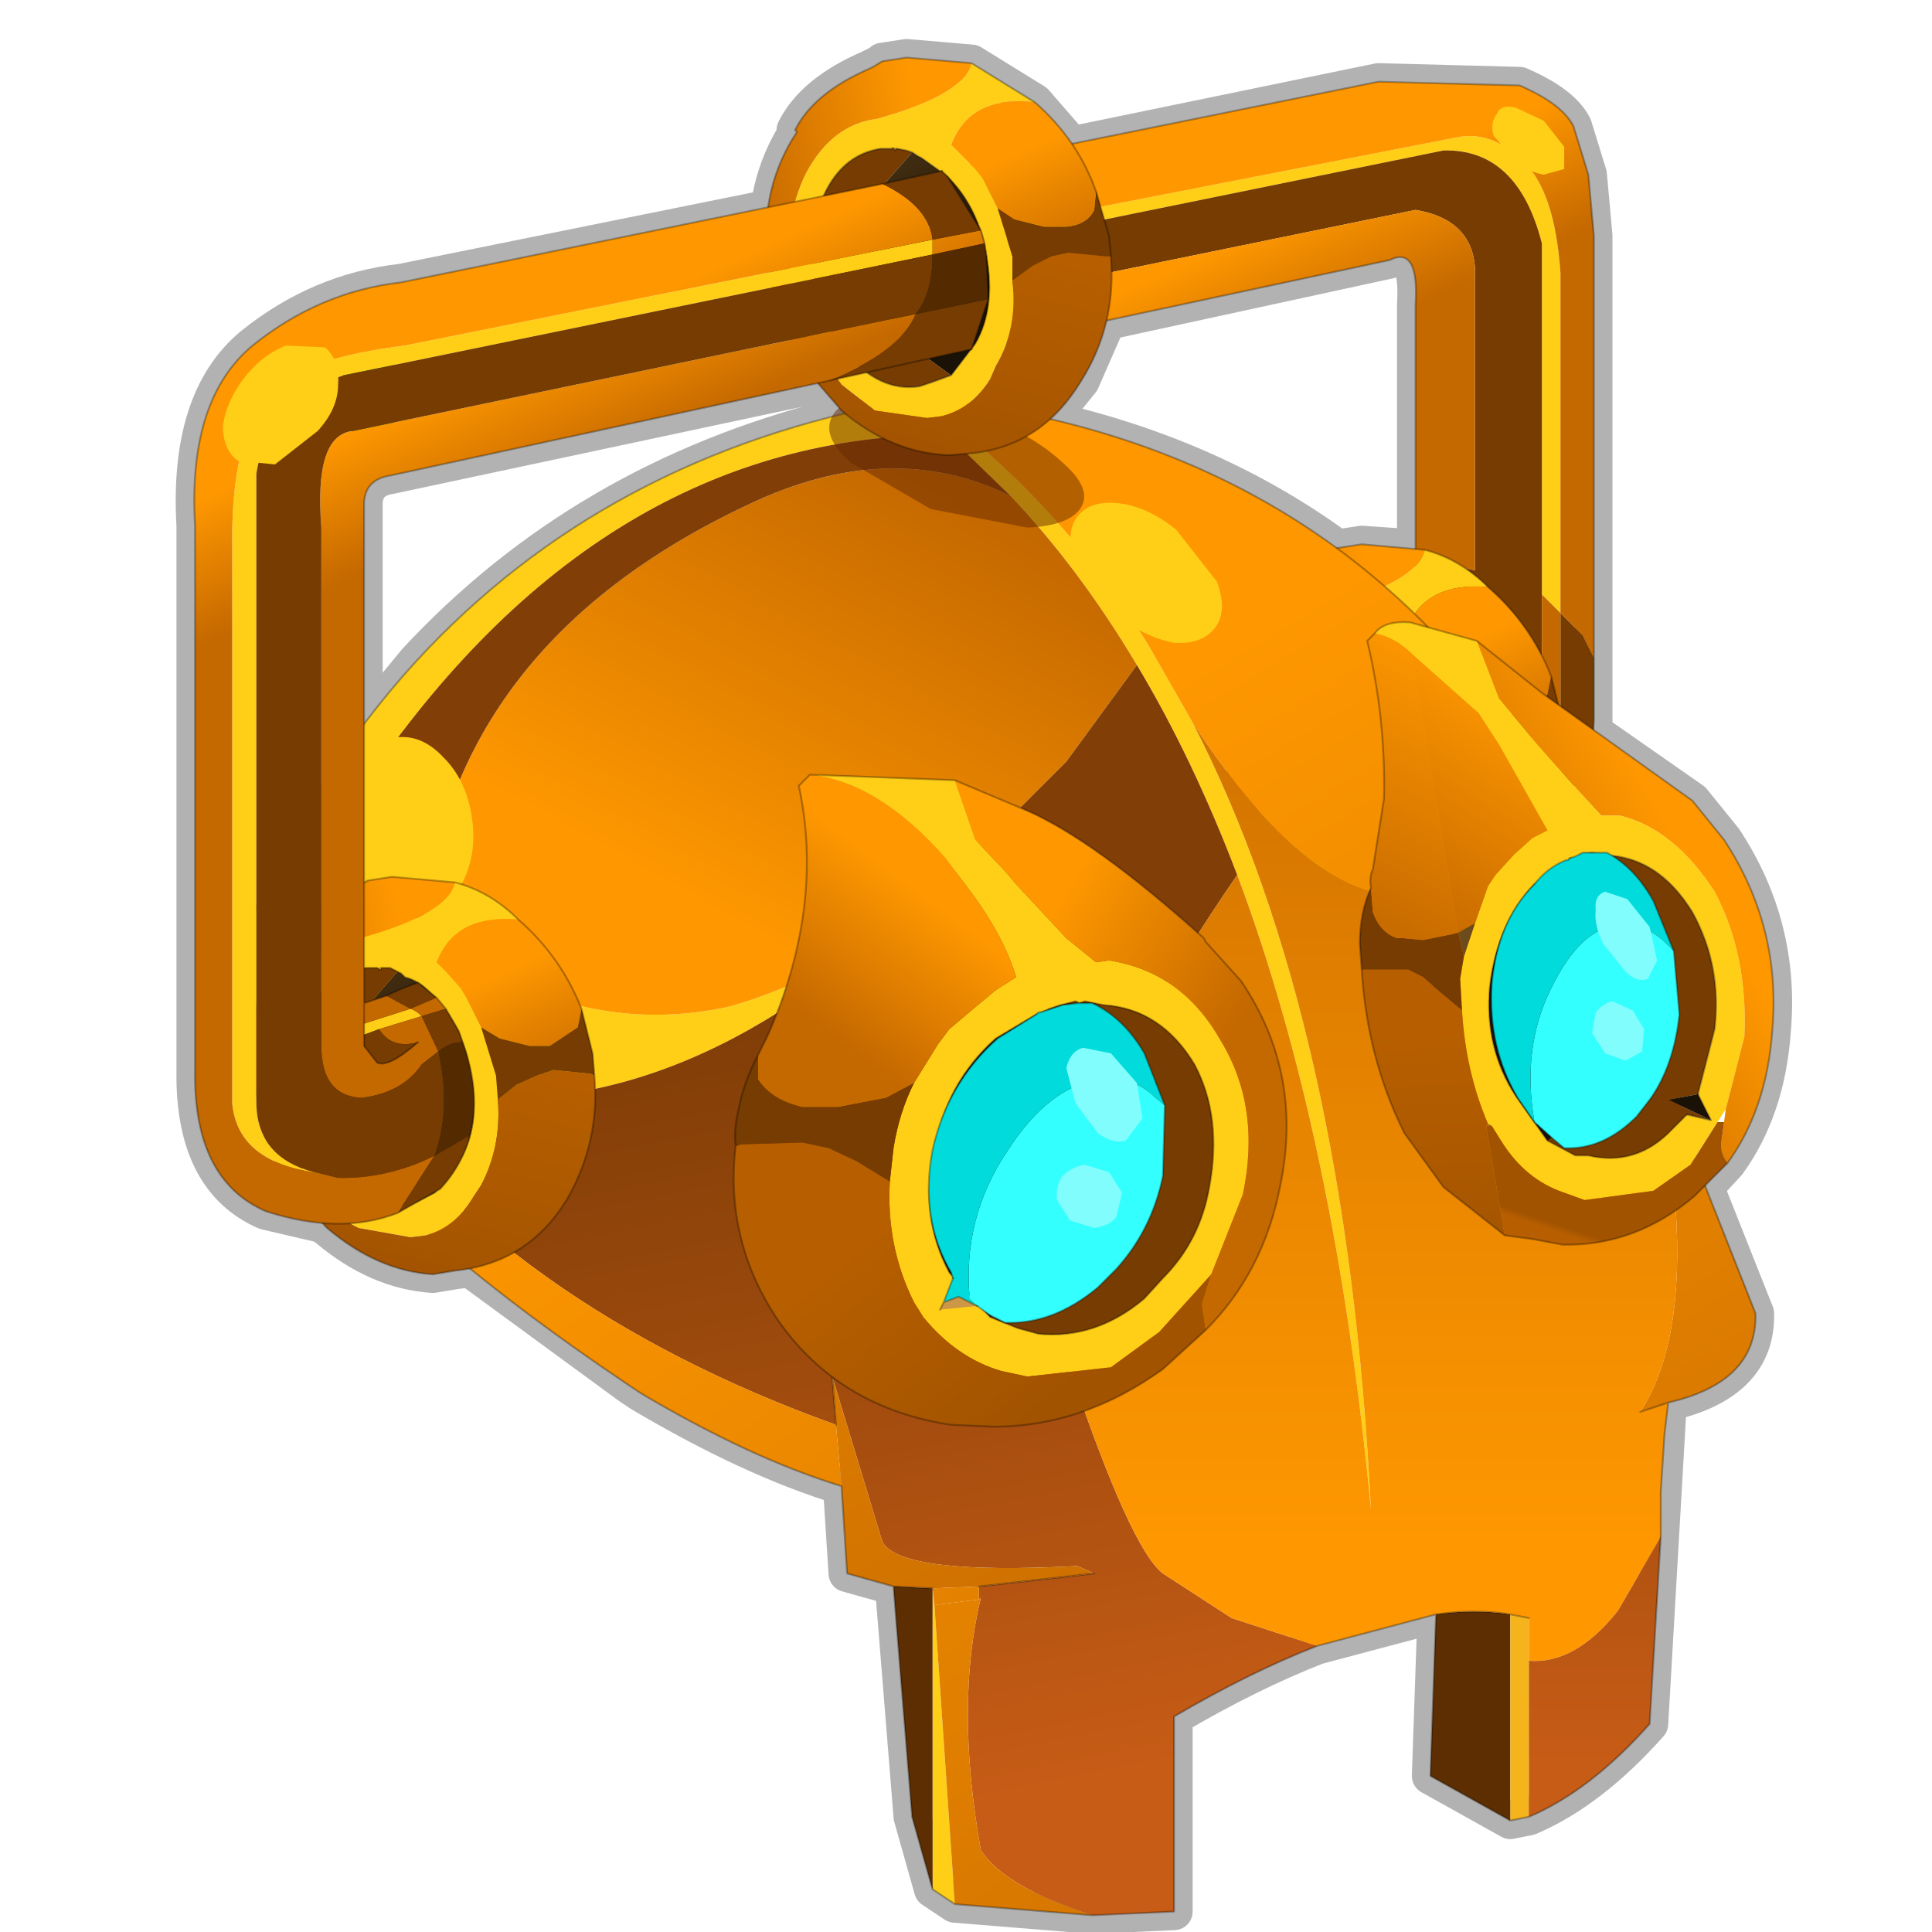 <?xml version="1.0" encoding="UTF-8" standalone="no"?>
<svg xmlns:xlink="http://www.w3.org/1999/xlink" height="520.0px" width="520.0px" xmlns="http://www.w3.org/2000/svg">
  <g transform="matrix(10.0, 0.0, 0.0, 10.0, 0.0, 0.0)">
    <use height="52.05" transform="matrix(1.0, 0.0, 0.0, 1.0, 0.0, 0.0)" width="52.0" xlink:href="#shape0"/>
  </g>
  <defs>
    <g id="shape0" transform="matrix(1.0, 0.0, 0.0, 1.0, 0.0, 0.0)">
      <path d="M52.0 0.0 L52.0 52.0 0.0 52.0 0.0 0.0 52.0 0.0" fill="#ffffff" fill-opacity="0.0" fill-rule="evenodd" stroke="none"/>
      <path d="M40.9 2.3 L37.1 2.2 28.85 3.9 27.85 2.75 26.15 1.7 24.4 1.55 23.75 1.65 23.7 1.7 23.5 1.8 23.4 1.85 Q21.9 2.5 21.4 3.5 L21.45 3.55 Q20.85 4.5 20.7 5.6 L10.8 7.6 Q8.6 7.85 6.8 9.3 5.05 10.75 5.25 14.15 L5.25 28.8 Q5.2 31.75 7.15 32.6 L8.65 32.95 8.8 33.05 Q10.15 34.2 11.65 34.3 L12.25 34.2 12.65 34.15 16.95 37.3 17.25 37.5 Q20.2 39.25 22.65 40.0 L22.8 42.35 24.05 42.7 24.55 48.9 25.1 50.85 25.7 51.25 29.4 51.55 31.6 51.45 31.6 46.2 Q33.65 45.0 35.45 44.3 L38.65 43.45 38.5 47.8 40.65 49.0 41.15 48.9 Q42.8 48.2 44.4 46.4 L44.9 37.75 Q47.3 37.2 47.25 35.35 L45.9 31.95 46.5 31.3 Q47.55 29.85 47.7 27.75 47.95 24.95 46.4 22.6 L45.55 21.55 42.9 19.7 42.9 19.3 42.9 6.35 42.75 4.7 42.35 3.4 Q42.05 2.8 40.9 2.3 M28.25 11.3 Q32.65 12.3 36.0 14.75 L36.65 14.65 38.1 14.75 38.1 8.2 Q38.2 6.6 37.4 7.0 L29.8 8.65 29.1 10.25 28.25 11.3 M10.5 12.8 L22.0 10.35 22.6 11.0 22.4 11.2 22.4 11.25 Q15.7 12.95 11.2 17.8 L9.8 19.5 9.8 13.5 Q9.85 12.9 10.5 12.8" fill="none" stroke="#000000" stroke-linecap="round" stroke-linejoin="round" stroke-opacity="0.302" stroke-width="1.0"/>
      <path d="M18.75 34.75 L18.8 34.9 18.75 35.1 18.65 35.15 18.5 35.2 18.25 35.0 18.2 34.95 18.3 34.7 18.75 34.65 18.75 34.75" fill="url(#gradient0)" fill-rule="evenodd" stroke="none"/>
      <path d="M41.5 16.0 L41.5 6.55 Q40.85 4.0 38.85 4.05 L25.6 6.75 25.6 6.35 39.2 3.7 Q40.15 3.5 41.0 4.35 41.85 5.15 42.0 7.35 L42.0 16.5 41.5 16.0" fill="#ffcf17" fill-rule="evenodd" stroke="none"/>
      <path d="M25.65 8.2 L25.6 6.75 38.85 4.05 Q40.85 4.0 41.5 6.55 L41.5 16.0 41.5 21.95 40.25 22.5 38.1 22.75 38.1 15.0 39.7 15.35 39.7 7.2 Q39.6 5.9 38.1 5.65 L25.65 8.2 M42.9 17.7 L42.9 19.3 Q42.9 20.7 42.0 21.55 L42.0 16.5 42.6 17.1 42.9 17.7" fill="#763c01" fill-rule="evenodd" stroke="none"/>
      <path d="M25.65 8.2 L38.1 5.65 Q39.6 5.9 39.7 7.2 L39.7 15.35 38.1 15.0 38.1 8.2 Q38.2 6.6 37.4 7.0 L25.7 9.5 25.65 8.2 M41.5 21.95 L41.5 16.0 42.0 16.5 42.0 7.35 Q41.85 5.15 41.0 4.35 40.15 3.5 39.2 3.7 L25.6 6.35 25.5 4.55 37.1 2.2 40.9 2.3 Q42.05 2.8 42.35 3.4 L42.75 4.7 42.9 6.35 42.9 17.7 42.6 17.1 42.0 16.5 42.0 21.55 41.5 21.95" fill="url(#gradient1)" fill-rule="evenodd" stroke="none"/>
      <path d="M25.6 6.75 L25.65 8.2 25.7 9.5 37.4 7.0 Q38.2 6.6 38.1 8.2 L38.1 15.0 38.1 22.75 40.25 22.5 41.5 21.95 M25.6 6.75 L25.6 6.35 25.5 4.55 37.1 2.2 40.9 2.3 Q42.05 2.8 42.35 3.4 L42.75 4.7 42.9 6.35 42.9 17.7 42.9 19.3 Q42.9 20.7 42.0 21.55 L41.5 21.95" fill="none" stroke="#000000" stroke-linecap="round" stroke-linejoin="round" stroke-opacity="0.302" stroke-width="0.05"/>
      <path d="M9.25 10.1 L10.6 9.85 M9.5 11.6 L10.6 11.35" fill="none" stroke="#009933" stroke-linecap="round" stroke-linejoin="round" stroke-width="0.05"/>
      <path d="M40.3 3.05 Q40.4 2.8 40.8 2.9 L41.55 3.25 42.1 3.95 42.1 4.55 41.55 4.7 Q41.2 4.65 40.8 4.35 L40.2 3.65 Q40.1 3.3 40.3 3.05" fill="#ffcf17" fill-rule="evenodd" stroke="none"/>
      <path d="M35.75 14.9 L36.0 14.75 35.95 14.8 35.75 14.9" fill="url(#gradient2)" fill-rule="evenodd" stroke="none"/>
      <path d="M37.8 23.15 L38.45 22.3 Q39.05 21.35 38.75 19.95 38.6 18.7 37.7 17.8 37.4 17.45 37.0 17.35 L36.9 17.25 36.8 17.2 36.1 18.0 Q35.6 19.05 35.8 20.35 36.0 21.45 36.55 22.25 L36.95 22.55 37.8 23.15" fill="url(#gradient3)" fill-rule="evenodd" stroke="none"/>
      <path d="M38.35 14.8 Q38.15 15.65 35.8 16.3 34.6 16.4 33.95 17.7 33.25 19.05 33.55 20.75 33.7 21.6 34.1 22.3 L34.9 23.4 35.75 24.1 37.15 24.35 37.55 24.3 38.85 23.25 39.05 22.95 Q39.6 21.9 39.5 20.65 L39.45 20.0 39.05 18.7 38.65 17.9 38.5 17.65 38.1 17.2 37.85 16.95 Q38.35 15.65 40.05 15.8 39.3 15.05 38.35 14.8 M37.8 23.15 L37.3 23.4 37.0 23.5 Q36.0 23.65 35.2 22.75 L34.9 22.4 Q34.3 21.65 34.1 20.55 33.9 19.25 34.45 18.2 35.0 17.25 35.95 17.1 L36.25 17.1 36.35 17.15 36.35 17.1 36.4 17.1 36.6 17.1 36.8 17.2 36.9 17.25 37.0 17.35 Q37.4 17.45 37.7 17.8 38.6 18.7 38.75 19.95 39.05 21.35 38.45 22.3 L37.8 23.15" fill="#ffcf17" fill-rule="evenodd" stroke="none"/>
      <path d="M36.0 14.75 L35.75 14.9 35.6 14.9 Q34.15 15.6 33.65 16.55 L33.65 16.6 Q32.55 18.35 33.0 20.55 33.2 22.2 34.2 23.35 L34.25 22.9 34.1 22.3 Q33.7 21.6 33.55 20.75 33.25 19.05 33.95 17.7 34.6 16.4 35.8 16.3 38.15 15.65 38.35 14.8 L36.65 14.65 36.0 14.75" fill="url(#gradient4)" fill-rule="evenodd" stroke="none"/>
      <path d="M40.05 15.8 Q38.35 15.65 37.85 16.95 L38.1 17.2 38.5 17.65 38.65 17.9 39.05 18.7 39.55 19.0 40.35 19.2 40.9 19.2 41.65 18.7 41.75 18.2 Q41.2 16.8 40.05 15.8" fill="url(#gradient5)" fill-rule="evenodd" stroke="none"/>
      <path d="M34.1 22.3 L34.25 22.9 34.2 23.35 34.9 24.1 Q36.25 25.25 37.75 25.35 L38.35 25.25 Q40.3 25.05 41.35 23.35 42.25 21.8 42.1 20.0 L42.0 19.95 41.0 19.85 40.55 20.0 40.0 20.25 39.5 20.65 Q39.6 21.9 39.05 22.95 L38.85 23.25 37.55 24.3 37.15 24.35 35.75 24.1 34.9 23.4 34.1 22.3" fill="url(#gradient6)" fill-rule="evenodd" stroke="none"/>
      <path d="M36.8 17.2 L36.6 17.1 36.4 17.1 36.35 17.1 36.35 17.15 36.25 17.1 35.95 17.1 Q35.0 17.25 34.45 18.2 33.9 19.25 34.1 20.55 34.3 21.65 34.9 22.4 L35.2 22.75 Q36.0 23.65 37.0 23.5 L37.3 23.4 37.8 23.15 36.95 22.55 36.55 22.25 Q36.0 21.45 35.8 20.35 35.6 19.05 36.1 18.0 L36.8 17.2 M41.75 18.2 L41.65 18.7 40.9 19.2 40.35 19.2 39.55 19.0 39.05 18.7 39.45 20.0 39.5 20.65 40.0 20.25 40.55 20.0 41.0 19.85 42.0 19.95 42.1 20.0 42.05 19.4 41.75 18.2" fill="#763c01" fill-rule="evenodd" stroke="none"/>
      <path d="M35.75 14.9 L36.0 14.75 36.65 14.65 38.35 14.8 M34.2 23.35 Q33.2 22.2 33.0 20.55 32.55 18.35 33.65 16.6 L33.65 16.55 Q34.15 15.6 35.6 14.9 L35.75 14.9 M36.8 17.2 L36.6 17.1 36.4 17.1 36.35 17.1 36.35 17.15 36.25 17.1 35.95 17.1 Q35.0 17.25 34.45 18.2 33.9 19.25 34.1 20.55 34.3 21.65 34.9 22.4 L35.2 22.75 Q36.0 23.65 37.0 23.5 L37.3 23.4 37.8 23.15 38.45 22.3 Q39.05 21.35 38.75 19.95 38.6 18.7 37.7 17.8 37.4 17.45 37.0 17.35 L36.9 17.25 36.8 17.2 M40.05 15.8 Q41.2 16.8 41.75 18.2 M34.2 23.35 L34.9 24.1 Q36.25 25.25 37.75 25.35 L38.35 25.25 Q40.3 25.05 41.35 23.35 42.25 21.8 42.1 20.0 L42.05 19.4 41.75 18.2 M40.05 15.8 Q39.3 15.05 38.35 14.8" fill="none" stroke="#000000" stroke-linecap="round" stroke-linejoin="round" stroke-opacity="0.302" stroke-width="0.05"/>
      <path d="M8.1 29.5 Q6.4 27.1 6.6 25.05 8.45 20.8 11.2 17.8 16.3 12.25 24.3 10.8 L24.7 10.7 Q28.35 13.25 30.9 17.35 L32.1 19.45 Q36.25 27.5 36.9 40.65 35.95 30.6 33.3 23.55 32.1 20.4 30.6 17.9 29.05 15.3 27.2 13.35 L25.5 11.7 Q16.15 11.7 9.75 21.2 9.55 23.25 11.4 24.9 L12.45 25.7 Q15.9 27.9 19.6 27.1 21.95 26.45 24.3 24.75 L22.25 26.35 Q15.8 31.15 9.1 28.8 7.9 27.85 7.05 25.9 L8.1 29.5 M25.7 51.25 L25.1 50.85 25.1 43.2 25.1 42.75 25.15 43.2 25.7 51.25" fill="#ffcf17" fill-rule="evenodd" stroke="none"/>
      <path d="M40.65 49.0 L38.5 47.8 38.65 43.45 Q39.7 43.3 40.65 43.45 L40.65 49.0 M25.1 50.85 L24.55 48.9 24.1 43.35 24.05 42.7 25.1 42.75 25.1 43.2 25.1 50.85" fill="#5c2e01" fill-rule="evenodd" stroke="none"/>
      <path d="M41.15 48.9 L40.65 49.0 40.65 43.45 41.15 43.55 41.15 44.7 41.15 48.9" fill="#f5b41b" fill-rule="evenodd" stroke="none"/>
      <path d="M24.3 24.75 Q21.95 26.45 19.6 27.1 15.9 27.9 12.45 25.7 L11.4 24.9 Q12.15 17.35 20.1 13.6 23.95 11.75 27.2 13.35 29.05 15.3 30.6 17.9 L28.7 20.5 25.3 23.9 24.3 24.75" fill="url(#gradient7)" fill-rule="evenodd" stroke="none"/>
      <path d="M32.1 19.45 L30.9 17.35 Q28.35 13.25 24.7 10.7 34.05 11.6 39.5 18.05 43.65 22.95 45.55 31.05 L47.25 35.35 Q47.3 37.2 44.9 37.75 L44.15 38.0 Q45.35 36.15 45.1 32.5 42.9 23.7 40.1 20.05 40.7 23.05 38.95 23.85 35.85 25.2 32.1 19.45" fill="url(#gradient8)" fill-rule="evenodd" stroke="none"/>
      <path d="M9.1 28.8 Q15.8 31.15 22.25 26.35 L24.3 24.75 25.3 23.9 28.7 20.5 30.6 17.9 Q32.1 20.4 33.3 23.55 27.3 32.25 28.85 37.0 30.45 41.7 31.3 42.35 L33.15 43.55 35.45 44.3 Q33.65 45.0 31.6 46.2 L31.6 51.45 29.4 51.55 Q27.05 50.8 26.4 49.8 25.7 45.9 26.4 43.0 L26.35 43.05 26.35 42.7 29.45 42.35 29.0 42.15 Q24.25 42.4 23.75 41.5 L22.4 37.05 22.5 38.35 Q13.6 35.15 9.1 28.8 M11.4 24.9 Q9.55 23.25 9.75 21.2 16.15 11.7 25.5 11.7 L27.2 13.35 Q23.95 11.75 20.1 13.6 12.15 17.35 11.4 24.9" fill="url(#gradient9)" fill-rule="evenodd" stroke="none"/>
      <path d="M33.3 23.55 Q35.95 30.6 36.9 40.65 36.25 27.5 32.1 19.45 35.85 25.2 38.95 23.85 40.7 23.05 40.1 20.05 42.9 23.7 45.1 32.5 45.35 36.15 44.15 38.0 L44.9 37.75 44.8 38.6 44.7 40.15 44.7 40.35 44.7 41.35 44.65 41.45 43.55 43.35 Q42.4 44.8 41.15 44.7 L41.15 43.55 40.65 43.45 Q39.7 43.3 38.65 43.45 L35.45 44.3 33.15 43.55 31.3 42.35 Q30.45 41.7 28.85 37.0 27.3 32.25 33.3 23.55" fill="url(#gradient10)" fill-rule="evenodd" stroke="none"/>
      <path d="M24.05 42.7 L22.8 42.35 22.65 40.0 22.5 38.35 22.4 37.05 23.75 41.5 Q24.25 42.4 29.0 42.15 L29.45 42.35 26.35 42.7 25.1 42.75 24.05 42.7" fill="url(#gradient11)" fill-rule="evenodd" stroke="none"/>
      <path d="M8.1 29.5 L7.05 25.9 Q7.9 27.85 9.1 28.8 13.6 35.15 22.5 38.35 L22.65 40.0 Q20.2 39.25 17.25 37.5 L16.95 37.3 Q10.55 33.0 8.1 29.5 M26.35 42.7 L26.35 43.05 25.15 43.2 25.1 42.75 26.35 42.7" fill="url(#gradient12)" fill-rule="evenodd" stroke="none"/>
      <path d="M29.4 51.55 L25.7 51.25 25.15 43.2 26.35 43.05 26.4 43.0 Q25.7 45.9 26.4 49.8 27.05 50.8 29.4 51.55" fill="url(#gradient13)" fill-rule="evenodd" stroke="none"/>
      <path d="M44.7 40.15 L44.7 40.35 44.7 40.15" fill="url(#gradient14)" fill-rule="evenodd" stroke="none"/>
      <path d="M44.7 41.35 L44.4 46.4 Q42.8 48.2 41.15 48.9 L41.15 44.7 Q42.4 44.8 43.55 43.35 L44.65 41.45 44.7 41.35" fill="url(#gradient15)" fill-rule="evenodd" stroke="none"/>
      <path d="M24.7 10.7 L24.3 10.8 Q16.3 12.25 11.2 17.8 8.45 20.8 6.6 25.05 6.4 27.1 8.1 29.5 M24.7 10.7 Q34.05 11.6 39.5 18.05 43.65 22.95 45.55 31.05 L47.25 35.35 Q47.3 37.2 44.9 37.75 L44.8 38.6 44.7 40.15 44.7 40.35 44.7 41.35 44.4 46.4 Q42.8 48.2 41.15 48.9 L40.65 49.0 38.5 47.8 38.65 43.45 35.45 44.3 Q33.65 45.0 31.6 46.2 L31.6 51.45 29.4 51.55 25.7 51.25 25.1 50.85 24.55 48.9 24.1 43.35 24.05 42.7 22.8 42.35 22.65 40.0 Q20.2 39.25 17.25 37.5 L16.95 37.3 Q10.55 33.0 8.1 29.5 M44.15 38.0 L44.9 37.75 M22.4 37.05 L22.5 38.35 M26.35 42.7 L29.45 42.35 M24.05 42.7 L25.1 42.75 M44.7 40.35 L44.7 40.15 M40.65 43.45 Q39.7 43.3 38.65 43.45 M41.15 43.55 L40.65 43.45" fill="none" stroke="#000000" stroke-linecap="round" stroke-linejoin="round" stroke-opacity="0.302" stroke-width="0.05"/>
      <path d="M26.65 35.45 L25.55 34.25 Q24.75 32.75 25.15 31.0 25.45 29.15 26.8 27.95 L27.9 27.3 28.15 27.2 28.25 27.15 29.35 28.25 Q30.15 29.75 29.8 31.65 29.5 33.1 28.6 34.1 L28.05 34.55 26.65 35.45" fill="url(#gradient16)" fill-rule="evenodd" stroke="none"/>
      <path d="M24.6 29.15 L25.25 28.1 25.55 27.7 26.2 27.15 26.8 26.65 27.35 26.3 Q27.0 25.15 26.05 23.9 L25.45 23.1 Q23.65 21.05 21.8 20.85 L25.7 21.0 26.25 22.6 27.1 23.5 27.35 23.8 28.7 25.25 29.5 25.9 29.85 25.85 Q31.8 26.15 32.85 28.0 33.95 29.8 33.45 32.15 L32.6 34.3 31.2 35.85 29.9 36.8 27.65 37.05 26.95 36.9 Q25.75 36.55 24.85 35.45 L24.6 35.05 Q23.85 33.55 23.95 31.8 L24.05 30.9 Q24.2 29.95 24.6 29.15 M28.25 27.15 L28.15 27.2 27.9 27.3 26.8 27.95 Q25.45 29.15 25.15 31.0 24.75 32.75 25.55 34.25 L26.65 35.45 27.4 35.75 27.95 35.9 Q29.5 36.05 30.8 34.95 L31.3 34.4 Q32.3 33.4 32.55 31.95 32.9 30.05 32.15 28.65 31.25 27.15 29.7 27.05 L29.2 26.95 29.05 27.0 28.95 26.95 28.55 27.05 28.25 27.15" fill="#ffcf17" fill-rule="evenodd" stroke="none"/>
      <path d="M32.6 34.3 L33.45 32.15 Q33.95 29.8 32.85 28.0 31.8 26.15 29.85 25.85 L29.5 25.9 28.7 25.25 27.35 23.8 27.1 23.5 26.25 22.6 25.7 21.0 27.6 21.8 Q29.45 22.6 32.4 25.25 L32.45 25.35 33.4 26.4 Q35.1 28.9 34.45 31.95 34.0 34.25 32.45 35.8 L32.35 35.1 32.6 34.3" fill="url(#gradient17)" fill-rule="evenodd" stroke="none"/>
      <path d="M21.8 20.85 Q23.65 21.05 25.45 23.1 L26.05 23.9 Q27.0 25.15 27.35 26.3 L26.8 26.65 26.2 27.15 25.55 27.7 25.25 28.1 24.6 29.15 23.85 29.55 22.55 29.8 21.6 29.8 Q20.75 29.6 20.4 29.05 L20.4 28.4 20.65 27.9 Q22.2 24.4 21.5 21.15 L21.8 20.85" fill="url(#gradient18)" fill-rule="evenodd" stroke="none"/>
      <path d="M23.95 31.8 Q23.85 33.55 24.6 35.05 L24.85 35.45 Q25.75 36.55 26.95 36.9 L27.65 37.05 29.9 36.8 31.2 35.85 32.6 34.3 32.35 35.1 32.45 35.8 31.3 36.85 Q29.15 38.4 26.75 38.4 L25.6 38.35 Q22.6 37.9 20.95 35.55 19.5 33.4 19.8 30.85 L19.95 30.8 21.6 30.75 22.3 30.9 23.05 31.25 23.95 31.8" fill="url(#gradient19)" fill-rule="evenodd" stroke="none"/>
      <path d="M24.6 29.15 Q24.2 29.95 24.05 30.9 L23.95 31.8 23.05 31.25 22.3 30.9 21.6 30.75 19.95 30.8 19.8 30.85 Q19.75 30.45 19.85 30.0 20.0 29.15 20.4 28.4 L20.4 29.05 Q20.75 29.6 21.6 29.8 L22.55 29.8 23.85 29.55 24.6 29.15 M28.25 27.15 L28.55 27.05 28.95 26.95 29.05 27.0 29.2 26.95 29.7 27.05 Q31.25 27.15 32.15 28.65 32.9 30.05 32.55 31.95 32.3 33.4 31.3 34.4 L30.8 34.95 Q29.5 36.05 27.95 35.9 L27.4 35.75 26.65 35.45 28.05 34.55 28.6 34.1 Q29.5 33.1 29.8 31.65 30.15 29.75 29.35 28.25 L28.25 27.15" fill="#763c01" fill-rule="evenodd" stroke="none"/>
      <path d="M25.7 21.0 L21.8 20.85 21.5 21.15 Q22.2 24.4 20.65 27.9 L20.4 28.4 M25.7 21.0 L27.6 21.8 Q29.45 22.6 32.4 25.25 L32.45 25.35 33.4 26.4 Q35.1 28.9 34.45 31.95 34.0 34.25 32.45 35.8 L31.3 36.85 Q29.15 38.4 26.75 38.4 L25.6 38.35 Q22.6 37.9 20.95 35.55 19.5 33.4 19.8 30.85 19.75 30.45 19.85 30.0 20.0 29.15 20.4 28.4 M26.65 35.45 L25.55 34.25 Q24.75 32.75 25.15 31.0 25.45 29.15 26.8 27.95 L27.9 27.3 28.15 27.2 28.25 27.15 28.55 27.05 28.95 26.95 29.05 27.0 29.2 26.95 29.7 27.05 Q31.25 27.15 32.15 28.65 32.9 30.05 32.55 31.95 32.3 33.4 31.3 34.4 L30.8 34.95 Q29.5 36.05 27.95 35.9 L27.4 35.75 26.65 35.45" fill="none" stroke="#000000" stroke-linecap="round" stroke-linejoin="round" stroke-opacity="0.302" stroke-width="0.05"/>
      <path d="M31.35 29.75 L31.3 31.65 Q31.0 33.1 30.05 34.15 L29.55 34.65 Q28.35 35.65 27.05 35.6 L26.65 35.4 26.3 35.15 26.1 34.95 Q25.9 32.8 27.1 31.0 28.25 29.2 29.65 29.05 30.5 28.95 31.1 29.55 L31.35 29.75" fill="#33ffff" fill-rule="evenodd" stroke="none"/>
      <path d="M25.65 34.4 L25.6 34.25 Q24.75 32.8 25.1 30.95 25.5 29.15 26.85 27.95 L27.9 27.3 27.95 27.25 28.0 27.25 28.15 27.2 28.3 27.15 28.6 27.05 29.0 27.0 29.05 27.0 29.2 27.0 29.4 27.0 Q30.25 27.4 30.8 28.35 L31.35 29.75 31.1 29.55 Q30.5 28.95 29.65 29.05 28.25 29.2 27.1 31.0 25.9 32.8 26.1 34.95 L26.3 35.15 25.8 34.9 25.4 35.05 25.65 34.4" fill="#02dbdb" fill-rule="evenodd" stroke="none"/>
      <path d="M26.3 35.15 L25.3 35.25 25.4 35.05 25.8 34.9 26.3 35.15" fill="#cc9746" fill-rule="evenodd" stroke="none"/>
      <path d="M25.65 34.4 L25.6 34.25 Q24.75 32.8 25.1 30.95 25.5 29.15 26.85 27.95 L27.9 27.3 27.95 27.25 28.0 27.25 28.15 27.2 28.3 27.15 28.6 27.05 29.0 27.0 29.05 27.0 29.2 27.0 29.4 27.0 Q30.25 27.4 30.8 28.35 L31.35 29.75 31.3 31.65 Q31.0 33.1 30.05 34.15 L29.55 34.65 Q28.35 35.65 27.05 35.6 L26.65 35.4 26.3 35.15" fill="none" stroke="#000000" stroke-linecap="round" stroke-linejoin="round" stroke-opacity="0.302" stroke-width="0.05"/>
      <path d="M25.3 35.25 L25.4 35.05 25.65 34.4 M26.3 35.15 L25.8 34.9 25.4 35.05" fill="none" stroke="#000000" stroke-linecap="round" stroke-linejoin="round" stroke-opacity="0.302" stroke-width="0.05"/>
      <path d="M30.75 30.1 L30.3 30.7 Q29.95 30.8 29.55 30.5 L28.95 29.7 28.7 28.75 Q28.8 28.3 29.15 28.2 L29.9 28.35 30.6 29.15 30.75 30.1" fill="#82fdfd" fill-rule="evenodd" stroke="none"/>
      <path d="M30.05 32.75 Q29.85 33.0 29.45 33.05 L28.8 32.85 28.45 32.3 Q28.4 31.95 28.6 31.65 28.85 31.4 29.2 31.35 L29.85 31.55 30.2 32.1 30.05 32.75" fill="#82fdfd" fill-rule="evenodd" stroke="none"/>
      <path d="M39.75 17.25 L40.35 18.8 41.1 19.7 41.35 20.0 42.5 21.3 43.1 21.95 43.6 21.95 Q45.05 22.3 46.15 24.0 47.05 25.7 46.95 27.9 L46.45 29.85 45.5 31.35 44.5 32.05 42.65 32.3 42.1 32.1 Q41.05 31.75 40.4 30.7 L40.15 30.3 40.05 30.25 Q39.45 28.85 39.35 27.2 L39.3 26.35 39.4 25.75 39.7 24.85 40.05 23.85 40.25 23.55 40.75 23.0 41.25 22.55 41.65 22.35 40.35 20.05 39.8 19.2 38.0 17.6 Q37.55 17.15 37.0 17.05 37.25 16.7 37.95 16.75 L39.75 17.25 M42.4 23.1 L42.25 23.1 42.2 23.2 42.1 23.2 41.3 23.8 Q40.3 24.85 40.1 26.55 39.95 28.2 40.8 29.5 L41.65 30.7 42.4 31.1 42.75 31.1 Q44.05 31.4 45.0 30.4 L45.4 30.0 46.05 30.15 45.7 29.45 46.15 27.7 Q46.35 26.0 45.55 24.55 44.75 23.25 43.55 23.05 L43.1 23.0 42.85 22.95 42.55 23.0 42.4 23.1" fill="#ffcf17" fill-rule="evenodd" stroke="none"/>
      <path d="M39.4 25.75 L39.3 26.35 39.35 27.2 38.75 26.7 38.3 26.3 37.9 26.1 37.8 26.1 36.8 26.1 36.65 26.1 36.6 25.4 Q36.6 24.55 36.9 23.9 L36.95 24.55 Q37.15 25.1 37.6 25.25 L37.75 25.25 38.3 25.3 39.05 25.15 39.25 25.1 39.4 25.75 M42.4 23.1 L42.55 23.0 42.85 22.95 43.1 23.0 43.55 23.05 Q44.75 23.25 45.55 24.55 46.35 26.0 46.15 27.7 L45.7 29.45 44.9 29.6 46.05 30.15 45.4 30.0 45.0 30.4 Q44.05 31.4 42.75 31.1 L42.4 31.1 41.65 30.7 42.75 29.95 43.25 29.55 Q43.85 28.6 43.95 27.2 44.2 25.6 43.35 24.2 L42.4 23.1" fill="#763c01" fill-rule="evenodd" stroke="none"/>
      <path d="M46.45 29.85 L46.95 27.9 Q47.05 25.7 46.15 24.0 45.05 22.3 43.6 21.95 L43.1 21.95 42.5 21.3 41.35 20.0 41.1 19.7 40.35 18.8 39.75 17.25 41.5 18.65 45.55 21.55 46.4 22.6 Q47.95 24.95 47.7 27.75 47.55 29.85 46.5 31.3 46.25 31.0 46.35 30.6 L46.45 29.85" fill="url(#gradient20)" fill-rule="evenodd" stroke="none"/>
      <path d="M41.65 30.7 L40.8 29.5 Q39.95 28.2 40.1 26.55 40.3 24.85 41.3 23.8 L42.1 23.2 42.2 23.2 42.25 23.1 42.4 23.1 43.35 24.2 Q44.2 25.6 43.95 27.2 43.85 28.6 43.25 29.55 L42.75 29.95 41.65 30.7 M45.7 29.45 L46.05 30.15 44.9 29.6 45.7 29.45" fill="url(#gradient21)" fill-rule="evenodd" stroke="none"/>
      <path d="M46.45 29.85 L46.35 30.6 Q46.25 31.0 46.5 31.3 L45.6 32.2 Q44.0 33.55 42.05 33.5 L41.25 33.35 40.5 33.25 40.0 30.3 40.15 30.3 40.4 30.7 Q41.05 31.75 42.1 32.1 L42.65 32.3 44.5 32.05 45.5 31.35 46.45 29.85" fill="url(#gradient22)" fill-rule="evenodd" stroke="none"/>
      <path d="M39.35 27.2 Q39.45 28.85 40.05 30.25 L40.0 30.3 40.5 33.25 38.85 31.95 37.8 30.5 Q36.8 28.5 36.65 26.1 L36.8 26.1 37.8 26.1 37.9 26.1 38.3 26.3 38.75 26.7 39.35 27.2" fill="url(#gradient23)" fill-rule="evenodd" stroke="none"/>
      <path d="M37.0 17.05 Q37.55 17.15 38.0 17.6 L39.25 25.1 39.05 25.15 38.3 25.3 37.75 25.25 37.6 25.25 Q37.15 25.1 36.95 24.55 L36.9 23.9 Q36.85 23.6 36.95 23.4 L37.25 21.5 Q37.3 19.35 36.8 17.25 L37.0 17.05" fill="url(#gradient24)" fill-rule="evenodd" stroke="none"/>
      <path d="M38.0 17.6 L39.8 19.2 40.35 20.05 41.65 22.35 41.25 22.55 40.75 23.0 40.25 23.55 40.05 23.85 39.7 24.85 39.25 25.1 38.0 17.6" fill="url(#gradient25)" fill-rule="evenodd" stroke="none"/>
      <path d="M39.7 24.85 L39.4 25.75 39.25 25.1 39.7 24.85" fill="url(#gradient26)" fill-rule="evenodd" stroke="none"/>
      <path d="M40.05 30.25 L40.15 30.3 40.0 30.3 40.05 30.25" fill="url(#gradient27)" fill-rule="evenodd" stroke="none"/>
      <path d="M46.5 31.3 Q47.55 29.85 47.7 27.75 47.95 24.95 46.4 22.6 L45.55 21.55 41.5 18.65 39.75 17.25 37.95 16.75 Q37.25 16.7 37.0 17.05 M36.9 23.9 Q36.85 23.6 36.95 23.4 L37.25 21.5 Q37.3 19.35 36.8 17.25 L37.0 17.05 M41.65 30.7 L40.8 29.5 Q39.95 28.2 40.1 26.55 40.3 24.85 41.3 23.8 L42.1 23.2 42.2 23.2 42.25 23.1 42.4 23.1 42.55 23.0 42.85 22.95 43.1 23.0 43.55 23.05 Q44.75 23.25 45.55 24.55 46.35 26.0 46.15 27.7 L45.7 29.45 M45.4 30.0 L45.0 30.4 Q44.05 31.4 42.75 31.1 L42.4 31.1 41.65 30.7 M36.65 26.1 L36.6 25.4 Q36.6 24.55 36.9 23.9 M40.5 33.25 L41.25 33.35 42.05 33.5 Q44.0 33.55 45.6 32.2 L46.5 31.3 M40.5 33.25 L38.85 31.95 37.8 30.5 Q36.8 28.5 36.65 26.1" fill="none" stroke="#000000" stroke-linecap="round" stroke-linejoin="round" stroke-opacity="0.302" stroke-width="0.05"/>
      <path d="M45.7 29.45 L46.05 30.15 45.4 30.0" fill="none" stroke="#000000" stroke-linecap="round" stroke-linejoin="round" stroke-opacity="0.302" stroke-width="0.05"/>
      <path d="M45.05 25.6 L45.2 27.3 Q45.05 28.7 44.4 29.6 L44.05 30.05 Q43.15 30.95 42.1 30.9 L41.8 30.65 41.3 30.2 Q40.95 28.2 41.75 26.6 42.55 24.95 43.6 24.9 44.3 24.85 44.85 25.4 L45.05 25.6" fill="#33ffff" fill-rule="evenodd" stroke="none"/>
      <path d="M41.3 30.2 L40.85 29.55 Q40.05 28.2 40.15 26.5 40.3 24.8 41.3 23.8 41.65 23.35 42.15 23.15 L42.2 23.15 42.25 23.1 42.4 23.05 42.6 22.95 42.95 22.95 43.0 22.95 43.1 22.95 43.25 22.95 Q44.0 23.35 44.5 24.25 L45.05 25.6 44.85 25.4 Q44.3 24.85 43.6 24.9 42.55 24.95 41.75 26.6 40.95 28.2 41.3 30.2" fill="#02dbdb" fill-rule="evenodd" stroke="none"/>
      <path d="M41.3 30.2 L40.85 29.55 Q40.05 28.2 40.15 26.5 40.3 24.8 41.3 23.8 41.65 23.35 42.15 23.15 L42.2 23.15 42.25 23.1 42.4 23.05 42.6 22.95 42.95 22.95 43.0 22.95 43.1 22.95 43.25 22.95 Q44.0 23.35 44.5 24.25 L45.05 25.6 45.2 27.3 Q45.05 28.7 44.4 29.6 L44.05 30.05 Q43.15 30.95 42.1 30.9 L41.8 30.65 41.3 30.2 Z" fill="none" stroke="#000000" stroke-linecap="round" stroke-linejoin="round" stroke-opacity="0.302" stroke-width="0.05"/>
      <path d="M44.6 25.85 L44.35 26.35 Q44.05 26.45 43.75 26.15 L43.15 25.4 Q42.9 24.9 42.95 24.5 42.9 24.1 43.2 24.0 L43.8 24.2 44.4 24.95 44.6 25.85" fill="#82fdfd" fill-rule="evenodd" stroke="none"/>
      <path d="M44.2 28.3 L43.75 28.55 43.2 28.35 42.85 27.8 42.95 27.25 Q43.15 27.0 43.4 26.95 L43.95 27.2 44.25 27.7 44.2 28.3" fill="#82fdfd" fill-rule="evenodd" stroke="none"/>
      <path d="M11.3 24.6 Q10.6 24.7 10.0 24.1 9.45 23.45 9.3 22.45 9.15 21.5 9.55 20.75 9.95 19.95 10.65 19.85 11.35 19.75 11.95 20.4 12.55 21.0 12.7 22.0 12.85 22.95 12.45 23.75 L11.3 24.6" fill="#ffcf17" fill-rule="evenodd" stroke="none"/>
      <path d="M23.85 10.7 Q25.05 10.7 26.45 11.2 27.8 11.7 28.6 12.45 29.4 13.15 29.1 13.65 28.8 14.15 27.65 14.2 L25.05 13.7 22.9 12.45 Q22.1 11.75 22.4 11.2 22.65 10.7 23.85 10.7" fill="#652801" fill-opacity="0.49" fill-rule="evenodd" stroke="none"/>
      <path d="M32.7 16.9 Q32.35 17.35 31.6 17.3 30.8 17.15 30.05 16.55 L28.95 15.2 Q28.65 14.35 29.0 13.9 29.35 13.45 30.15 13.55 30.9 13.65 31.65 14.25 L32.75 15.65 Q33.05 16.45 32.7 16.9" fill="#ffcf17" fill-rule="evenodd" stroke="none"/>
      <path d="M9.9 23.7 L9.85 23.75 9.65 23.85 9.9 23.7" fill="url(#gradient28)" fill-rule="evenodd" stroke="none"/>
      <path d="M11.7 32.1 L12.35 31.25 Q12.95 30.3 12.65 28.9 12.5 27.65 11.6 26.75 11.3 26.4 10.9 26.3 L10.8 26.2 10.7 26.15 10.0 26.95 Q9.5 28.0 9.7 29.3 9.9 30.4 10.45 31.2 L10.85 31.5 Q11.2 31.95 11.7 32.1" fill="url(#gradient29)" fill-rule="evenodd" stroke="none"/>
      <path d="M13.95 24.75 Q13.2 24.0 12.25 23.75 12.05 24.6 9.7 25.25 8.5 25.35 7.85 26.65 7.15 28.0 7.45 29.7 L8.0 31.25 8.8 32.35 Q9.2 32.85 9.65 33.05 L11.05 33.3 11.45 33.25 Q12.25 33.05 12.75 32.2 L12.95 31.9 Q13.5 30.85 13.4 29.6 L13.35 28.95 12.95 27.65 12.55 26.85 12.4 26.6 12.0 26.15 11.75 25.9 Q12.25 24.6 13.95 24.75 M11.7 32.1 L11.2 32.35 10.9 32.45 Q9.9 32.6 9.1 31.7 L8.8 31.35 Q8.2 30.6 8.0 29.5 7.8 28.2 8.35 27.15 8.9 26.2 9.85 26.05 L10.15 26.05 10.25 26.1 10.25 26.05 10.3 26.05 10.5 26.05 10.7 26.15 10.8 26.2 10.9 26.3 Q11.3 26.4 11.6 26.75 12.5 27.65 12.65 28.9 12.95 30.3 12.35 31.25 L11.7 32.1" fill="#ffcf17" fill-rule="evenodd" stroke="none"/>
      <path d="M9.65 23.85 L9.5 23.85 Q8.05 24.55 7.55 25.5 L7.55 25.55 Q6.45 27.3 6.9 29.5 7.1 31.15 8.1 32.3 L8.15 31.85 8.0 31.25 7.45 29.7 Q7.15 28.0 7.85 26.65 8.5 25.35 9.7 25.25 12.05 24.6 12.25 23.75 L10.55 23.6 9.9 23.7 9.65 23.85" fill="url(#gradient30)" fill-rule="evenodd" stroke="none"/>
      <path d="M15.65 27.15 Q15.1 25.75 13.95 24.75 12.25 24.6 11.75 25.9 L12.0 26.15 12.4 26.6 12.55 26.85 12.95 27.65 13.45 27.95 14.25 28.15 14.8 28.15 15.55 27.65 15.65 27.15" fill="url(#gradient31)" fill-rule="evenodd" stroke="none"/>
      <path d="M8.1 32.3 L8.8 33.05 Q10.15 34.2 11.65 34.3 L12.25 34.2 Q14.2 34.0 15.25 32.3 16.15 30.75 16.0 28.95 L15.9 28.9 14.9 28.8 14.45 28.95 13.9 29.2 13.4 29.6 Q13.5 30.85 12.95 31.9 L12.75 32.2 Q12.25 33.05 11.45 33.25 L11.05 33.3 9.65 33.05 Q9.2 32.85 8.8 32.35 L8.0 31.25 8.15 31.85 8.1 32.3" fill="url(#gradient32)" fill-rule="evenodd" stroke="none"/>
      <path d="M16.0 28.95 L15.95 28.35 15.65 27.15 15.55 27.65 14.8 28.15 14.25 28.15 13.45 27.95 12.95 27.65 13.35 28.95 13.4 29.6 13.9 29.2 14.45 28.95 14.9 28.8 15.9 28.9 16.0 28.95 M10.7 26.15 L10.5 26.05 10.3 26.05 10.25 26.05 10.25 26.1 10.15 26.05 9.85 26.05 Q8.9 26.2 8.35 27.15 7.8 28.2 8.0 29.5 8.2 30.6 8.8 31.35 L9.1 31.7 Q9.9 32.6 10.9 32.45 L11.2 32.35 11.7 32.1 Q11.2 31.95 10.85 31.5 L10.45 31.2 Q9.9 30.4 9.7 29.3 9.5 28.0 10.0 26.95 L10.7 26.15" fill="#763c01" fill-rule="evenodd" stroke="none"/>
      <path d="M9.65 23.85 L9.5 23.85 Q8.05 24.55 7.55 25.5 L7.55 25.55 Q6.45 27.3 6.9 29.5 7.1 31.15 8.1 32.3 L8.8 33.05 Q10.15 34.2 11.65 34.3 L12.25 34.2 Q14.2 34.0 15.25 32.3 16.15 30.75 16.0 28.95 L15.95 28.35 15.65 27.15 Q15.1 25.75 13.95 24.75 13.2 24.0 12.25 23.75 L10.55 23.6 9.9 23.7 9.65 23.85 M10.7 26.15 L10.5 26.05 10.3 26.05 10.25 26.05 10.25 26.1 10.15 26.05 9.85 26.05 Q8.9 26.2 8.35 27.15 7.8 28.2 8.0 29.5 8.2 30.6 8.8 31.35 L9.1 31.7 Q9.9 32.6 10.9 32.45 L11.2 32.35 11.7 32.1 12.35 31.25 Q12.95 30.3 12.65 28.9 12.5 27.65 11.6 26.75 11.3 26.4 10.9 26.3 L10.8 26.2 10.7 26.15" fill="none" stroke="#000000" stroke-linecap="round" stroke-linejoin="round" stroke-opacity="0.302" stroke-width="0.05"/>
      <path d="M26.15 1.7 L27.85 2.75 Q26.1 2.55 25.6 3.9 L25.85 4.15 26.25 4.55 26.45 4.8 26.85 5.6 27.25 6.9 27.25 7.55 Q27.4 8.85 26.8 9.85 L26.65 10.2 Q26.15 11.0 25.35 11.2 L24.95 11.25 23.55 11.05 22.65 10.35 21.85 9.2 Q21.45 8.5 21.3 7.65 21.05 5.95 21.7 4.65 22.4 3.35 23.6 3.2 25.95 2.55 26.15 1.7 M25.6 10.1 L26.25 9.25 Q26.8 8.3 26.55 6.9 26.35 5.6 25.5 4.75 L24.8 4.25 24.7 4.2 24.55 4.1 24.4 4.05 24.15 4.0 24.1 4.0 24.1 4.05 Q24.05 3.95 24.0 4.0 L23.7 4.0 Q22.75 4.15 22.25 5.1 21.7 6.15 21.9 7.5 22.05 8.6 22.7 9.35 L22.95 9.7 Q23.8 10.55 24.75 10.4 L25.05 10.3 25.6 10.1" fill="#ffcf17" fill-rule="evenodd" stroke="none"/>
      <path d="M29.5 5.15 L29.85 6.35 29.9 6.9 29.75 6.9 28.75 6.8 28.3 6.9 27.8 7.15 27.25 7.55 27.25 6.9 26.85 5.6 27.3 5.9 28.1 6.1 28.7 6.1 Q29.25 6.05 29.45 5.65 L29.5 5.15 M24.55 4.1 L23.85 4.9 Q23.4 5.95 23.6 7.25 23.75 8.35 24.3 9.15 L24.7 9.45 25.6 10.1 25.05 10.3 24.75 10.4 Q23.8 10.55 22.95 9.7 L22.7 9.35 Q22.05 8.6 21.9 7.5 21.7 6.15 22.25 5.1 22.75 4.15 23.7 4.0 L24.0 4.0 Q24.05 3.95 24.1 4.05 L24.1 4.0 24.15 4.0 24.4 4.05 24.55 4.1" fill="#763c01" fill-rule="evenodd" stroke="none"/>
      <path d="M23.5 1.8 L23.7 1.7 23.75 1.65 23.5 1.8" fill="url(#gradient33)" fill-rule="evenodd" stroke="none"/>
      <path d="M23.5 1.8 L23.75 1.65 24.4 1.55 26.15 1.7 Q25.95 2.55 23.6 3.2 22.4 3.35 21.7 4.65 21.05 5.95 21.3 7.65 21.45 8.5 21.85 9.2 L22.0 9.8 22.0 10.3 Q21.0 9.15 20.75 7.5 20.3 5.3 21.45 3.55 L21.4 3.5 Q21.9 2.5 23.4 1.85 L23.5 1.8" fill="url(#gradient34)" fill-rule="evenodd" stroke="none"/>
      <path d="M24.55 4.1 L24.7 4.2 24.8 4.25 25.5 4.75 Q26.35 5.6 26.55 6.9 26.8 8.3 26.25 9.25 L25.6 10.1 24.7 9.45 24.3 9.15 Q23.75 8.35 23.6 7.25 23.4 5.95 23.85 4.9 L24.55 4.1" fill="url(#gradient35)" fill-rule="evenodd" stroke="none"/>
      <path d="M27.85 2.75 Q29.0 3.75 29.5 5.15 L29.45 5.65 Q29.25 6.05 28.7 6.1 L28.1 6.1 27.3 5.9 26.85 5.6 26.45 4.8 26.25 4.55 25.85 4.15 25.6 3.9 Q26.1 2.55 27.85 2.75" fill="url(#gradient36)" fill-rule="evenodd" stroke="none"/>
      <path d="M29.9 6.9 Q30.05 8.75 29.1 10.25 28.05 12.0 26.15 12.2 L25.55 12.25 Q24.0 12.2 22.65 11.05 L22.0 10.3 22.0 9.8 21.85 9.2 22.65 10.35 23.55 11.05 24.95 11.25 25.35 11.2 Q26.15 11.0 26.65 10.2 L26.8 9.85 Q27.4 8.85 27.25 7.55 L27.8 7.15 28.3 6.9 28.75 6.8 29.75 6.9 29.9 6.9" fill="url(#gradient37)" fill-rule="evenodd" stroke="none"/>
      <path d="M23.5 1.8 L23.75 1.65 24.4 1.55 26.15 1.7 27.85 2.75 Q29.0 3.75 29.5 5.15 L29.85 6.35 29.9 6.9 Q30.05 8.75 29.1 10.25 28.05 12.0 26.15 12.2 L25.55 12.25 Q24.0 12.2 22.65 11.05 L22.0 10.3 Q21.0 9.15 20.75 7.5 20.3 5.3 21.45 3.55 L21.4 3.5 Q21.9 2.5 23.4 1.85 L23.5 1.8 M25.6 10.1 L26.25 9.25 Q26.8 8.3 26.55 6.9 26.35 5.6 25.5 4.75 L24.8 4.25 24.7 4.2 24.55 4.1 M25.6 10.1 L25.05 10.3 24.75 10.4 Q23.8 10.55 22.95 9.7 L22.7 9.35 Q22.05 8.6 21.9 7.5 21.7 6.15 22.25 5.1 22.75 4.15 23.7 4.0 L24.0 4.0 Q24.05 3.95 24.1 4.05 L24.1 4.0 24.15 4.0 24.4 4.05 24.55 4.1" fill="none" stroke="#000000" stroke-linecap="round" stroke-linejoin="round" stroke-opacity="0.302" stroke-width="0.05"/>
      <path d="M25.1 6.45 L25.1 6.85 9.25 10.1 Q7.2 10.8 6.9 12.75 L6.9 29.75 Q6.95 31.15 8.45 31.55 6.4 31.25 6.25 29.7 L6.25 14.75 Q6.2 11.0 7.85 10.1 8.9 9.55 10.9 9.3 L25.1 6.45 M11.05 27.15 Q11.2 27.2 11.35 27.35 L10.2 27.7 9.8 27.85 9.8 27.55 11.05 27.15" fill="#ffcf17" fill-rule="evenodd" stroke="none"/>
      <path d="M26.5 6.55 L25.1 6.85 25.1 6.45 26.4 6.2 26.5 6.55 M22.3 10.25 L10.5 12.8 Q9.85 12.9 9.8 13.5 L9.8 27.0 10.4 26.8 11.05 27.15 11.75 26.85 12.0 27.15 11.35 27.35 Q11.2 27.2 11.05 27.15 L9.8 27.55 9.8 27.0 9.8 27.55 9.8 27.85 9.8 28.15 10.15 28.6 Q10.45 28.75 11.25 28.05 10.55 28.25 10.2 27.7 L11.35 27.35 11.8 28.3 11.35 28.65 Q10.85 29.4 9.75 29.55 8.65 29.5 8.65 28.15 L8.65 14.2 Q8.45 11.7 9.5 11.6 L24.65 8.45 Q24.25 9.45 22.3 10.25 M10.7 32.65 Q9.15 33.25 7.15 32.6 5.2 31.75 5.25 28.8 L5.25 14.15 Q5.05 10.75 6.8 9.3 8.6 7.85 10.8 7.6 L23.75 4.95 Q25.0 5.55 25.1 6.45 L10.9 9.3 Q8.9 9.55 7.85 10.1 6.2 11.0 6.25 14.75 L6.25 29.7 Q6.4 31.25 8.45 31.55 L9.05 31.7 Q10.4 31.75 11.7 31.1 L10.7 32.65" fill="url(#gradient38)" fill-rule="evenodd" stroke="none"/>
      <path d="M25.1 6.85 Q25.1 7.9 24.65 8.45 L26.6 8.05 26.2 9.25 26.15 9.4 22.3 10.25 Q24.25 9.45 24.65 8.45 L9.5 11.6 Q8.45 11.7 8.65 14.2 L8.65 28.15 Q8.65 29.5 9.75 29.55 10.85 29.4 11.35 28.65 L11.8 28.3 Q12.15 29.85 11.7 31.1 10.4 31.75 9.05 31.7 L8.45 31.55 Q6.95 31.15 6.9 29.75 L6.9 12.75 Q7.2 10.8 9.25 10.1 L25.1 6.85 M10.4 26.8 Q10.8 26.6 11.25 26.45 L11.75 26.85 11.05 27.15 10.4 26.8 M12.0 27.15 L12.35 27.75 12.45 28.05 Q12.1 28.05 11.8 28.3 L11.35 27.35 12.0 27.15 M12.65 30.55 Q12.45 31.35 11.85 32.0 L10.7 32.65 11.7 31.1 12.65 30.55 M23.75 4.95 L25.35 4.6 25.5 4.75 26.4 6.2 25.1 6.45 Q25.0 5.55 23.75 4.95 M9.8 27.85 L10.2 27.7 Q10.55 28.25 11.25 28.05 10.45 28.75 10.15 28.6 L9.8 28.15 9.8 27.85" fill="#763c01" fill-rule="evenodd" stroke="none"/>
      <path d="M26.5 6.55 L26.55 6.9 26.6 8.05 24.65 8.45 Q25.1 7.9 25.1 6.85 L26.5 6.55 M12.45 28.05 Q12.95 29.4 12.65 30.55 L11.7 31.1 Q12.15 29.85 11.8 28.3 12.1 28.05 12.45 28.05" fill="#542b01" fill-rule="evenodd" stroke="none"/>
      <path d="M26.15 9.4 L22.3 10.25 10.5 12.8 Q9.85 12.9 9.8 13.5 L9.8 27.0 10.4 26.8 Q10.8 26.6 11.25 26.45 L11.75 26.85 12.0 27.15 12.35 27.75 12.45 28.05 Q12.95 29.4 12.65 30.55 12.45 31.35 11.85 32.0 L10.7 32.65 Q9.15 33.25 7.15 32.6 5.2 31.75 5.25 28.8 L5.25 14.15 Q5.05 10.75 6.8 9.3 8.6 7.85 10.8 7.6 L23.75 4.95 25.35 4.6 M9.8 27.55 L9.8 27.0 M9.8 27.85 L9.8 27.55 M11.25 28.05 Q10.45 28.75 10.15 28.6 L9.8 28.15 9.8 27.85" fill="none" stroke="#000000" stroke-linecap="round" stroke-linejoin="round" stroke-opacity="0.302" stroke-width="0.05"/>
      <path d="M26.6 8.05 L26.55 6.9 26.5 6.55 M26.6 8.05 L26.2 9.25 26.15 9.4 M25.35 4.6 L25.5 4.75 26.4 6.2 26.5 6.55" fill="none" stroke="#000000" stroke-linecap="round" stroke-linejoin="round" stroke-opacity="0.302" stroke-width="0.05"/>
      <path d="M6.4 12.4 Q6.0 12.1 6.0 11.45 6.1 10.8 6.55 10.2 7.05 9.55 7.7 9.3 L8.75 9.35 Q9.15 9.7 9.1 10.35 9.1 11.0 8.55 11.6 L7.4 12.5 6.4 12.4" fill="#ffcf17" fill-rule="evenodd" stroke="none"/>
    </g>
    <linearGradient gradientTransform="matrix(0.097, 0.0, 0.0, 0.097, 11.7, -15.15)" gradientUnits="userSpaceOnUse" id="gradient0" spreadMethod="pad" x1="-819.2" x2="819.2">
      <stop offset="0.0" stop-color="#924310"/>
      <stop offset="1.0" stop-color="#763c01"/>
    </linearGradient>
    <linearGradient gradientTransform="matrix(0.001, 0.002, 0.002, -9.0E-4, 19.1, 14.8)" gradientUnits="userSpaceOnUse" id="gradient1" spreadMethod="pad" x1="-819.2" x2="819.2">
      <stop offset="0.0" stop-color="#ff9800"/>
      <stop offset="1.0" stop-color="#c46800"/>
    </linearGradient>
    <linearGradient gradientTransform="matrix(0.003, 0.001, 0.002, -0.005, 36.35, 19.1)" gradientUnits="userSpaceOnUse" id="gradient2" spreadMethod="pad" x1="-819.2" x2="819.2">
      <stop offset="0.0" stop-color="#be8830"/>
      <stop offset="1.0" stop-color="#d29d4f"/>
    </linearGradient>
    <linearGradient gradientTransform="matrix(-0.002, -0.004, -0.004, 0.002, 80.75, -5.0)" gradientUnits="userSpaceOnUse" id="gradient3" spreadMethod="pad" x1="-819.2" x2="819.2">
      <stop offset="0.0" stop-color="#1b1207"/>
      <stop offset="1.0" stop-color="#6c4b1c"/>
    </linearGradient>
    <linearGradient gradientTransform="matrix(-0.003, 8.0E-4, 0.001, 0.005, 35.0, 19.05)" gradientUnits="userSpaceOnUse" id="gradient4" spreadMethod="pad" x1="-819.2" x2="819.2">
      <stop offset="0.0" stop-color="#ff9800"/>
      <stop offset="1.0" stop-color="#c46800"/>
    </linearGradient>
    <linearGradient gradientTransform="matrix(0.001, 0.002, 0.002, -9.0E-4, 40.55, 18.75)" gradientUnits="userSpaceOnUse" id="gradient5" spreadMethod="pad" x1="-819.2" x2="819.2">
      <stop offset="0.0" stop-color="#ff9800"/>
      <stop offset="1.0" stop-color="#c46800"/>
    </linearGradient>
    <linearGradient gradientTransform="matrix(-9.0E-4, 0.004, 0.004, 0.001, 37.9, 22.45)" gradientUnits="userSpaceOnUse" id="gradient6" spreadMethod="pad" x1="-819.2" x2="819.2">
      <stop offset="0.0" stop-color="#b75f00"/>
      <stop offset="1.0" stop-color="#a25300"/>
    </linearGradient>
    <linearGradient gradientTransform="matrix(0.004, -0.007, 0.009, 0.005, 20.75, 18.05)" gradientUnits="userSpaceOnUse" id="gradient7" spreadMethod="pad" x1="-819.2" x2="819.2">
      <stop offset="0.0" stop-color="#ff9800"/>
      <stop offset="1.0" stop-color="#c46800"/>
    </linearGradient>
    <linearGradient gradientTransform="matrix(0.012, 0.021, -0.005, 0.003, 43.4, 33.55)" gradientUnits="userSpaceOnUse" id="gradient8" spreadMethod="pad" x1="-819.2" x2="819.2">
      <stop offset="0.0" stop-color="#ff9800"/>
      <stop offset="1.0" stop-color="#c46800"/>
    </linearGradient>
    <linearGradient gradientTransform="matrix(-0.003, -0.013, 0.015, -0.003, 23.55, 38.1)" gradientUnits="userSpaceOnUse" id="gradient9" spreadMethod="pad" x1="-819.2" x2="819.2">
      <stop offset="0.0" stop-color="#c75c16"/>
      <stop offset="1.0" stop-color="#813e07"/>
    </linearGradient>
    <linearGradient gradientTransform="matrix(0.0, -0.018, 0.01, 0.0, 37.15, 27.25)" gradientUnits="userSpaceOnUse" id="gradient10" spreadMethod="pad" x1="-819.2" x2="819.2">
      <stop offset="0.0" stop-color="#ff9800"/>
      <stop offset="1.0" stop-color="#c46800"/>
    </linearGradient>
    <linearGradient gradientTransform="matrix(0.009, 0.021, -0.006, 0.003, 10.15, 38.75)" gradientUnits="userSpaceOnUse" id="gradient11" spreadMethod="pad" x1="-819.2" x2="819.2">
      <stop offset="0.0" stop-color="#ff9800"/>
      <stop offset="1.0" stop-color="#c46800"/>
    </linearGradient>
    <linearGradient gradientTransform="matrix(0.016, 0.019, -0.004, 0.003, 25.55, 45.45)" gradientUnits="userSpaceOnUse" id="gradient12" spreadMethod="pad" x1="-819.2" x2="819.2">
      <stop offset="0.0" stop-color="#ff9800"/>
      <stop offset="1.0" stop-color="#c46800"/>
    </linearGradient>
    <linearGradient gradientTransform="matrix(0.016, 0.017, -0.004, 0.003, 25.6, 45.2)" gradientUnits="userSpaceOnUse" id="gradient13" spreadMethod="pad" x1="-819.2" x2="819.2">
      <stop offset="0.0" stop-color="#ff9800"/>
      <stop offset="1.0" stop-color="#c46800"/>
    </linearGradient>
    <linearGradient gradientTransform="matrix(0.0, -0.018, 0.01, -0.001, 37.3, 25.35)" gradientUnits="userSpaceOnUse" id="gradient14" spreadMethod="pad" x1="-819.2" x2="819.2">
      <stop offset="0.0" stop-color="#ff9800"/>
      <stop offset="1.0" stop-color="#c46800"/>
    </linearGradient>
    <linearGradient gradientTransform="matrix(0.002, -0.012, 0.002, 0.0, 44.1, 37.75)" gradientUnits="userSpaceOnUse" id="gradient15" spreadMethod="pad" x1="-819.2" x2="819.2">
      <stop offset="0.0" stop-color="#c75c16"/>
      <stop offset="1.0" stop-color="#813e07"/>
    </linearGradient>
    <linearGradient gradientTransform="matrix(0.003, -0.006, 0.006, 0.002, -42.05, -5.1)" gradientUnits="userSpaceOnUse" id="gradient16" spreadMethod="pad" x1="-819.2" x2="819.2">
      <stop offset="0.0" stop-color="#1b1207"/>
      <stop offset="1.0" stop-color="#6c4b1c"/>
    </linearGradient>
    <linearGradient gradientTransform="matrix(0.003, 0.002, -0.003, 0.005, 29.3, 28.5)" gradientUnits="userSpaceOnUse" id="gradient17" spreadMethod="pad" x1="-819.2" x2="819.2">
      <stop offset="0.0" stop-color="#ff9800"/>
      <stop offset="1.0" stop-color="#c46800"/>
    </linearGradient>
    <linearGradient gradientTransform="matrix(-0.002, 0.002, -0.004, -0.003, 22.9, 25.4)" gradientUnits="userSpaceOnUse" id="gradient18" spreadMethod="pad" x1="-819.2" x2="819.2">
      <stop offset="0.0" stop-color="#ff9800"/>
      <stop offset="1.0" stop-color="#c46800"/>
    </linearGradient>
    <linearGradient gradientTransform="matrix(0.003, 0.003, -0.005, 0.004, 26.65, 34.75)" gradientUnits="userSpaceOnUse" id="gradient19" spreadMethod="pad" x1="-819.2" x2="819.2">
      <stop offset="0.0" stop-color="#b75f00"/>
      <stop offset="1.0" stop-color="#a25300"/>
    </linearGradient>
    <linearGradient gradientTransform="matrix(-0.004, 0.001, -0.004, -0.007, 43.2, 25.6)" gradientUnits="userSpaceOnUse" id="gradient20" spreadMethod="pad" x1="-819.2" x2="819.2">
      <stop offset="0.0" stop-color="#ff9800"/>
      <stop offset="1.0" stop-color="#c46800"/>
    </linearGradient>
    <linearGradient gradientTransform="matrix(0.002, -0.005, 0.005, 0.002, -16.4, -9.15)" gradientUnits="userSpaceOnUse" id="gradient21" spreadMethod="pad" x1="-819.2" x2="819.2">
      <stop offset="0.0" stop-color="#1b1207"/>
      <stop offset="1.0" stop-color="#6c4b1c"/>
    </linearGradient>
    <linearGradient gradientTransform="matrix(1.0E-4, -1.0E-4, 0.003, 0.001, 41.45, 32.9)" gradientUnits="userSpaceOnUse" id="gradient22" spreadMethod="pad" x1="-819.2" x2="819.2">
      <stop offset="0.0" stop-color="#b75f00"/>
      <stop offset="1.0" stop-color="#a25300"/>
    </linearGradient>
    <linearGradient gradientTransform="matrix(0.002, 0.004, -0.002, 1.0E-4, 39.85, 31.05)" gradientUnits="userSpaceOnUse" id="gradient23" spreadMethod="pad" x1="-819.2" x2="819.2">
      <stop offset="0.0" stop-color="#b75f00"/>
      <stop offset="1.0" stop-color="#a25300"/>
    </linearGradient>
    <linearGradient gradientTransform="matrix(-0.003, 0.004, -0.004, -0.002, 37.85, 21.35)" gradientUnits="userSpaceOnUse" id="gradient24" spreadMethod="pad" x1="-819.2" x2="819.2">
      <stop offset="0.0" stop-color="#ff9800"/>
      <stop offset="1.0" stop-color="#c46800"/>
    </linearGradient>
    <linearGradient gradientTransform="matrix(-0.003, 0.003, -0.003, -0.002, 38.75, 21.4)" gradientUnits="userSpaceOnUse" id="gradient25" spreadMethod="pad" x1="-819.2" x2="819.2">
      <stop offset="0.0" stop-color="#ff9800"/>
      <stop offset="1.0" stop-color="#c46800"/>
    </linearGradient>
    <linearGradient gradientTransform="matrix(0.002, 4.0E-4, -2.0E-4, 0.002, 37.8, 25.65)" gradientUnits="userSpaceOnUse" id="gradient26" spreadMethod="pad" x1="-819.2" x2="819.2">
      <stop offset="0.0" stop-color="#8e6324"/>
      <stop offset="1.0" stop-color="#6c4b1c"/>
    </linearGradient>
    <linearGradient gradientTransform="matrix(-0.003, -0.005, 0.005, -0.002, 40.55, 27.85)" gradientUnits="userSpaceOnUse" id="gradient27" spreadMethod="pad" x1="-819.2" x2="819.2">
      <stop offset="0.0" stop-color="#8e6324"/>
      <stop offset="1.0" stop-color="#c68a31"/>
    </linearGradient>
    <linearGradient gradientTransform="matrix(0.003, 0.001, 0.002, -0.005, 10.25, 28.05)" gradientUnits="userSpaceOnUse" id="gradient28" spreadMethod="pad" x1="-819.2" x2="819.2">
      <stop offset="0.0" stop-color="#be8830"/>
      <stop offset="1.0" stop-color="#d29d4f"/>
    </linearGradient>
    <linearGradient gradientTransform="matrix(-0.002, -0.004, -0.004, 0.002, 54.65, 3.95)" gradientUnits="userSpaceOnUse" id="gradient29" spreadMethod="pad" x1="-819.2" x2="819.2">
      <stop offset="0.0" stop-color="#1b1207"/>
      <stop offset="1.0" stop-color="#6c4b1c"/>
    </linearGradient>
    <linearGradient gradientTransform="matrix(-0.003, 8.0E-4, 0.001, 0.005, 8.9, 28.0)" gradientUnits="userSpaceOnUse" id="gradient30" spreadMethod="pad" x1="-819.2" x2="819.2">
      <stop offset="0.0" stop-color="#ff9800"/>
      <stop offset="1.0" stop-color="#c46800"/>
    </linearGradient>
    <linearGradient gradientTransform="matrix(0.001, 0.002, 0.002, -9.0E-4, 14.45, 27.7)" gradientUnits="userSpaceOnUse" id="gradient31" spreadMethod="pad" x1="-819.2" x2="819.2">
      <stop offset="0.0" stop-color="#ff9800"/>
      <stop offset="1.0" stop-color="#c46800"/>
    </linearGradient>
    <linearGradient gradientTransform="matrix(-9.0E-4, 0.004, 0.004, 0.001, 11.8, 31.4)" gradientUnits="userSpaceOnUse" id="gradient32" spreadMethod="pad" x1="-819.2" x2="819.2">
      <stop offset="0.0" stop-color="#b75f00"/>
      <stop offset="1.0" stop-color="#a25300"/>
    </linearGradient>
    <linearGradient gradientTransform="matrix(0.003, 0.001, 0.002, -0.005, 24.1, 6.05)" gradientUnits="userSpaceOnUse" id="gradient33" spreadMethod="pad" x1="-819.2" x2="819.2">
      <stop offset="0.0" stop-color="#be8830"/>
      <stop offset="1.0" stop-color="#d29d4f"/>
    </linearGradient>
    <linearGradient gradientTransform="matrix(-0.003, 8.0E-4, 0.001, 0.005, 22.75, 6.0)" gradientUnits="userSpaceOnUse" id="gradient34" spreadMethod="pad" x1="-819.2" x2="819.2">
      <stop offset="0.0" stop-color="#ff9800"/>
      <stop offset="1.0" stop-color="#c46800"/>
    </linearGradient>
    <linearGradient gradientTransform="matrix(-0.002, -0.004, -0.004, 0.002, 68.5, -18.05)" gradientUnits="userSpaceOnUse" id="gradient35" spreadMethod="pad" x1="-819.2" x2="819.2">
      <stop offset="0.0" stop-color="#1b1207"/>
      <stop offset="1.0" stop-color="#6c4b1c"/>
    </linearGradient>
    <linearGradient gradientTransform="matrix(0.001, 0.002, 0.002, -9.0E-4, 28.3, 5.65)" gradientUnits="userSpaceOnUse" id="gradient36" spreadMethod="pad" x1="-819.2" x2="819.2">
      <stop offset="0.0" stop-color="#ff9800"/>
      <stop offset="1.0" stop-color="#c46800"/>
    </linearGradient>
    <linearGradient gradientTransform="matrix(-9.0E-4, 0.004, 0.004, 0.001, 25.65, 9.4)" gradientUnits="userSpaceOnUse" id="gradient37" spreadMethod="pad" x1="-819.2" x2="819.2">
      <stop offset="0.0" stop-color="#b75f00"/>
      <stop offset="1.0" stop-color="#a25300"/>
    </linearGradient>
    <linearGradient gradientTransform="matrix(0.001, 0.002, 0.002, -9.0E-4, -6.95, 20.95)" gradientUnits="userSpaceOnUse" id="gradient38" spreadMethod="pad" x1="-819.2" x2="819.2">
      <stop offset="0.0" stop-color="#ff9800"/>
      <stop offset="1.0" stop-color="#c46800"/>
    </linearGradient>
  </defs>
</svg>
